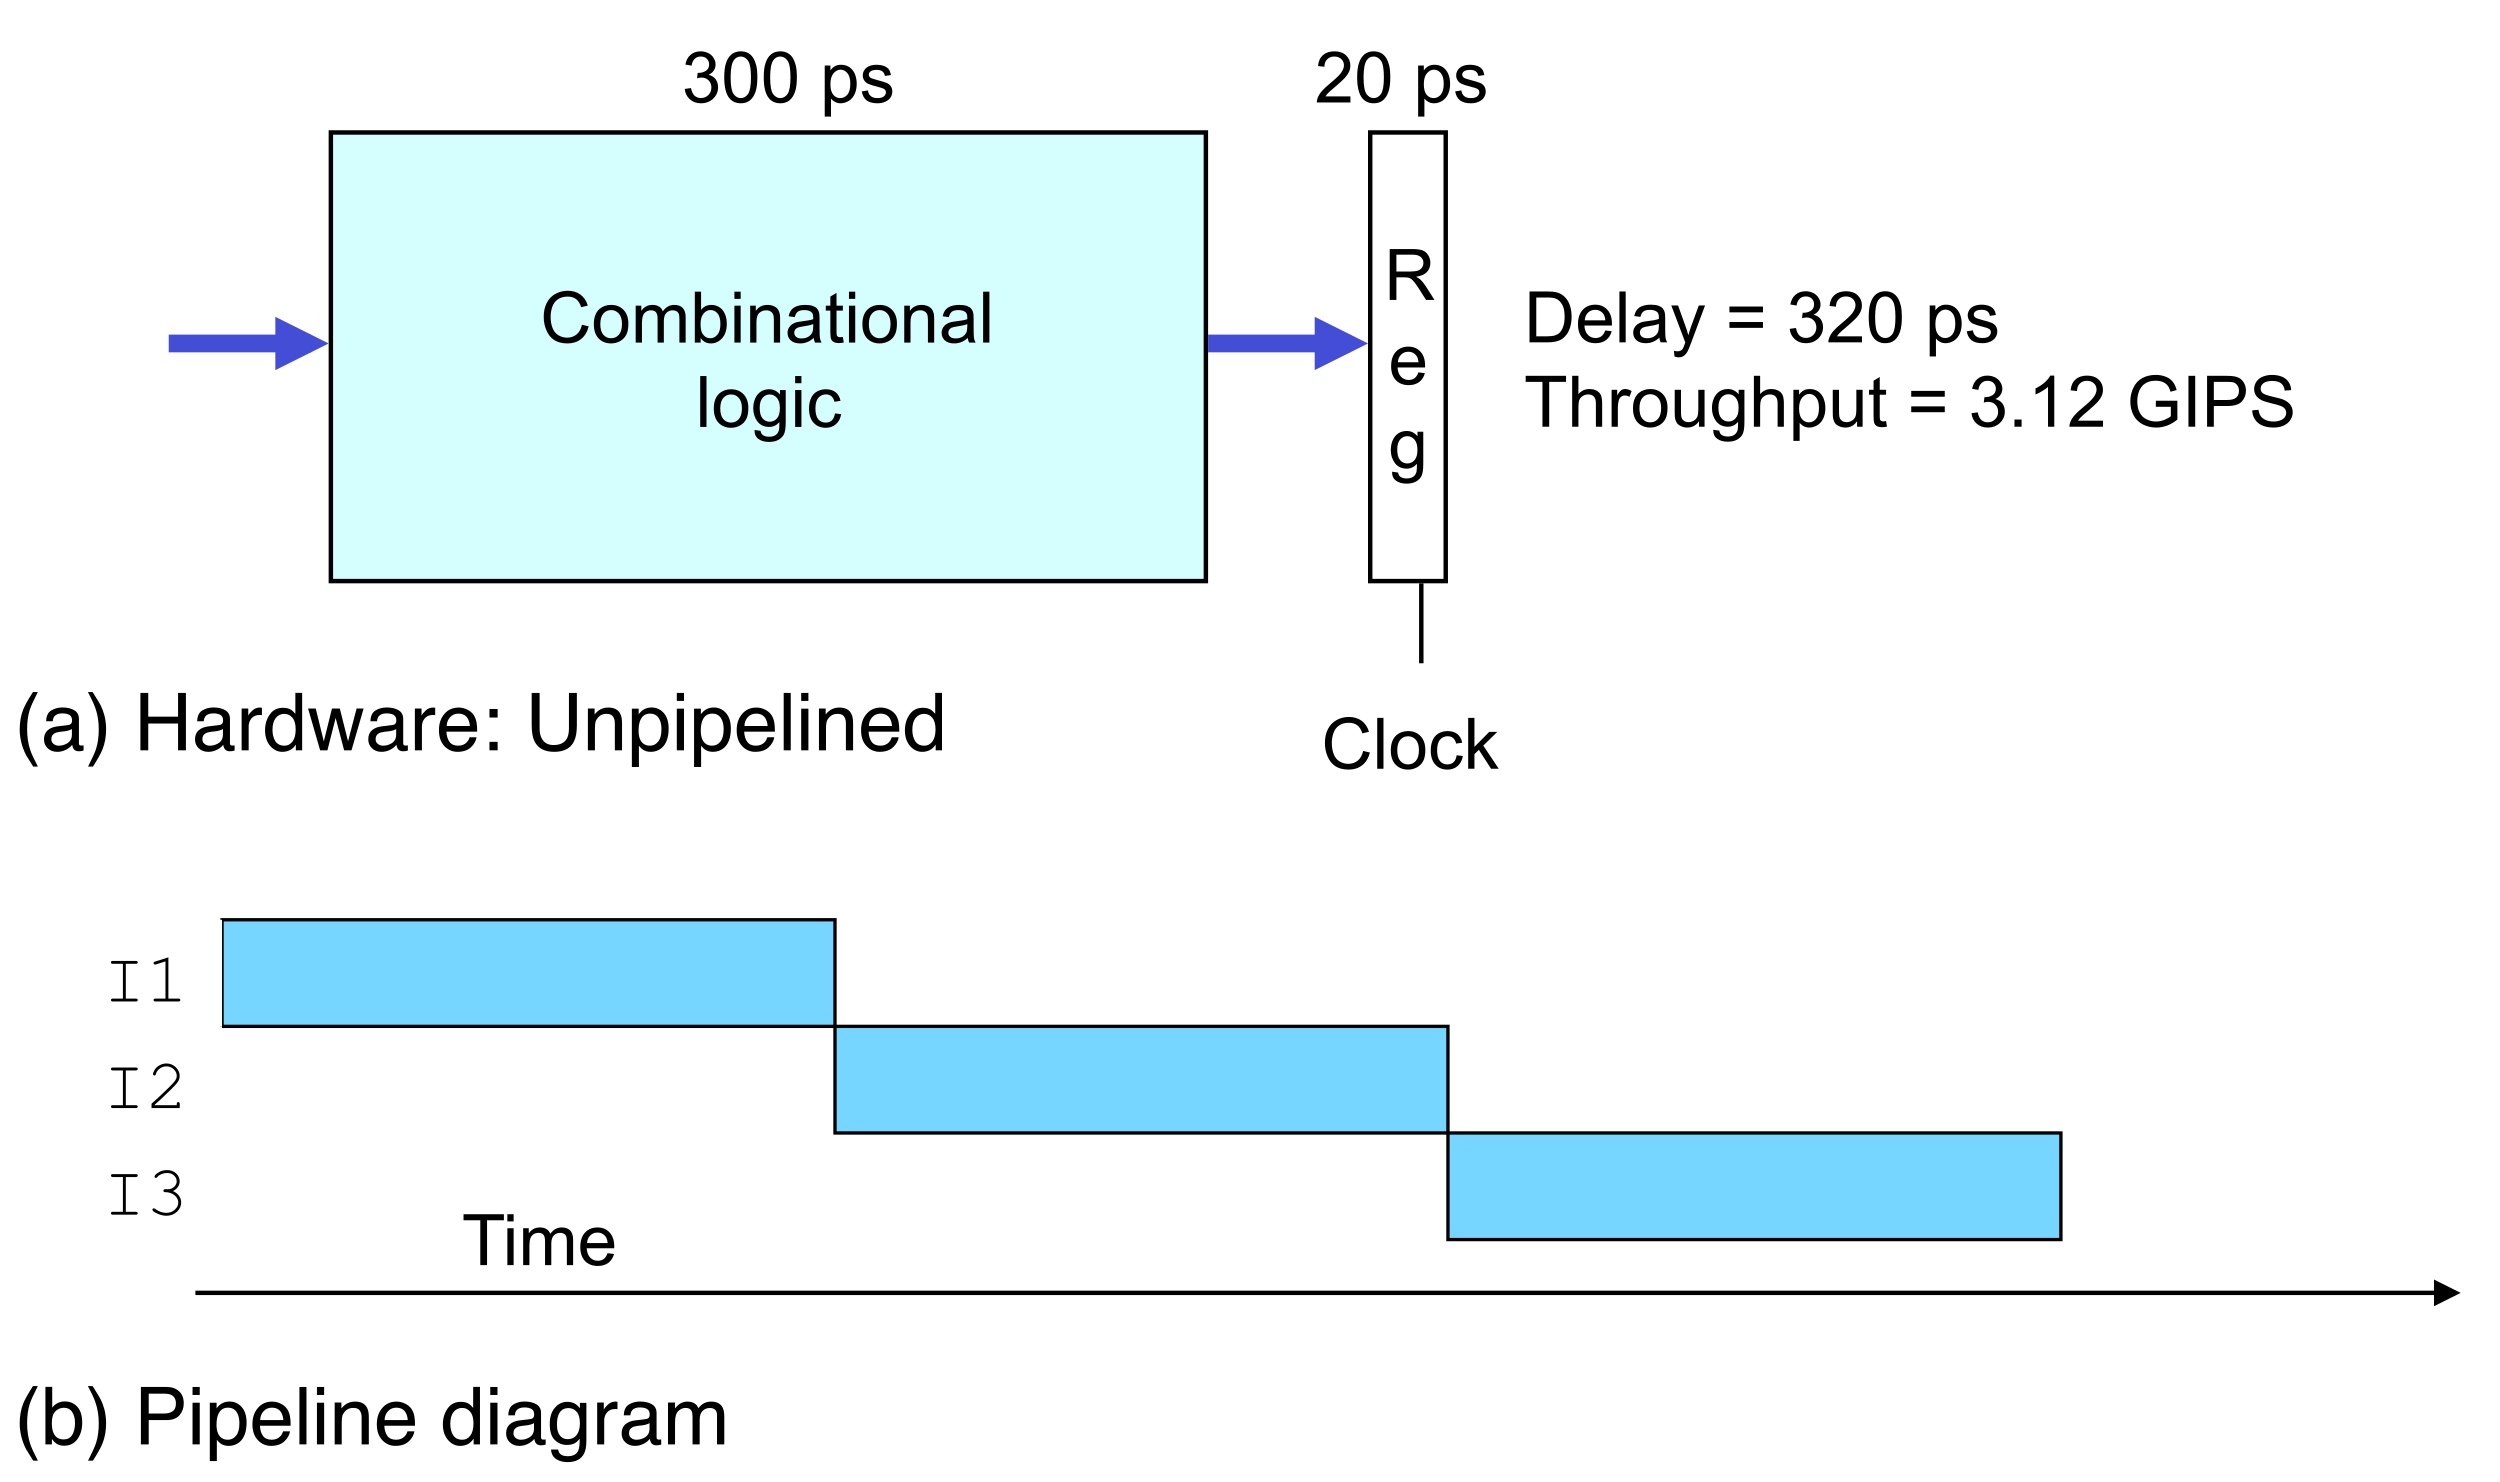 <svg xmlns="http://www.w3.org/2000/svg" xmlns:xlink="http://www.w3.org/1999/xlink" version="1.1" width="562.847pt" height="333.745pt" viewBox="0 0 562.847 333.745">
<rect x="0" y="0" width="562.847" height="333.745" fill="#333333" stroke="none"/>
<defs>
<clipPath id="clip_0">
<path transform="matrix(1,0,0,-1,-130.01,483.576)" d="M130.01 149.831H692.857V483.576H130.01Z" fill-rule="evenodd"/>
</clipPath>
<path id="font_1_8" d="M.588 .251 .683 .228C.663 .15 .627 .09 .575 .05 .524 .009 .461-.012 .386-.012 .309-.012 .246 .004 .198 .035 .15 .067 .113 .112 .088 .172 .062 .231 .05 .295 .05 .364 .05 .438 .064 .503 .093 .559 .121 .614 .162 .656 .214 .685 .267 .714 .325 .729 .388 .729 .459 .729 .52 .71 .568 .674 .617 .637 .651 .586 .67 .52L.577 .498C.561 .55 .536 .588 .505 .612 .473 .636 .434 .647 .386 .647 .331 .647 .285 .634 .248 .608 .211 .582 .185 .546 .17 .502 .155 .457 .147 .411 .147 .364 .147 .303 .156 .25 .174 .205 .192 .159 .219 .125 .257 .103 .294 .081 .335 .069 .378 .069 .431 .069 .476 .085 .513 .115 .55 .146 .575 .191 .588 .251Z"/>
<path id="font_1_27" d="M.033 .259C.033 .355 .06 .426 .113 .473 .158 .511 .212 .53 .276 .53 .348 .53 .406 .507 .451 .46 .496 .413 .519 .349 .519 .267 .519 .2 .509 .147 .489 .109 .469 .071 .44 .041 .402 .02 .363-.001 .322-.012 .276-.012 .204-.012 .145 .012 .1 .058 .056 .105 .033 .172 .033 .259M.124 .259C.124 .193 .138 .143 .167 .11 .196 .077 .232 .061 .276 .061 .32 .061 .356 .077 .385 .11 .414 .143 .429 .194 .429 .262 .429 .326 .414 .375 .385 .408 .356 .441 .32 .457 .276 .457 .232 .457 .196 .441 .167 .408 .138 .375 .124 .325 .124 .259Z"/>
<path id="font_1_25" d="M.066 0V.519H.145V.446C.161 .471 .182 .492 .209 .507 .236 .523 .267 .53 .302 .53 .34 .53 .372 .522 .396 .506 .421 .49 .438 .468 .448 .439 .489 .5 .543 .53 .608 .53 .66 .53 .699 .516 .727 .488 .755 .459 .769 .415 .769 .356V0H.681V.327C.681 .362 .678 .387 .673 .403 .667 .418 .657 .431 .642 .44 .627 .449 .609 .454 .589 .454 .552 .454 .522 .442 .498 .418 .474 .393 .462 .355 .462 .301V0H.374V.337C.374 .376 .367 .405 .353 .425 .338 .444 .315 .454 .282 .454 .257 .454 .235 .448 .214 .435 .193 .422 .177 .403 .168 .377 .159 .352 .154 .316 .154 .269V0H.066Z"/>
<path id="font_1_17" d="M.147 0H.065V.716H.153V.46C.19 .507 .238 .53 .295 .53 .327 .53 .358 .524 .386 .511 .414 .498 .438 .48 .456 .457 .475 .434 .489 .405 .5 .373 .51 .34 .515 .305 .515 .267 .515 .178 .493 .11 .449 .061 .405 .013 .353-.012 .291-.012 .23-.012 .182 .014 .147 .065V0M.146 .263C.146 .201 .154 .156 .171 .128 .199 .083 .236 .061 .284 .061 .322 .061 .355 .077 .383 .111 .411 .144 .425 .194 .425 .26 .425 .327 .412 .377 .385 .41 .358 .442 .326 .458 .288 .458 .249 .458 .216 .441 .188 .408 .16 .375 .146 .326 .146 .263Z"/>
<path id="font_1_22" d="M.066 .615V.716H.154V.615H.066M.066 0V.519H.154V0H.066Z"/>
<path id="font_1_26" d="M.066 0V.519H.145V.445C.183 .502 .238 .53 .31 .53 .341 .53 .37 .525 .396 .513 .422 .502 .442 .487 .455 .469 .468 .451 .477 .429 .482 .404 .486 .388 .487 .36 .487 .319V0H.399V.315C.399 .351 .396 .378 .389 .396 .382 .413 .37 .428 .353 .438 .335 .449 .315 .454 .292 .454 .254 .454 .222 .442 .195 .418 .167 .395 .154 .35 .154 .283V0H.066Z"/>
<path id="font_1_16" d="M.404 .065C.372 .037 .34 .017 .31 .006 .28-.006 .248-.012 .213-.012 .156-.012 .113 .002 .082 .03 .051 .058 .036 .093 .036 .137 .036 .162 .042 .185 .053 .206 .065 .227 .08 .244 .099 .257 .118 .27 .139 .279 .162 .286 .179 .29 .205 .295 .24 .299 .311 .307 .363 .317 .397 .329 .397 .341 .397 .349 .397 .352 .397 .388 .389 .413 .373 .427 .35 .447 .317 .457 .272 .457 .231 .457 .201 .45 .181 .435 .161 .421 .147 .395 .137 .358L.051 .37C.059 .407 .072 .437 .09 .46 .108 .482 .134 .5 .167 .512 .201 .524 .241 .53 .285 .53 .329 .53 .365 .525 .393 .515 .421 .504 .441 .491 .454 .475 .467 .459 .476 .439 .481 .415 .484 .4 .486 .373 .486 .334V.217C.486 .136 .488 .084 .491 .062 .495 .041 .503 .02 .514 0H.422C.413 .019 .407 .04 .404 .065M.397 .26C.365 .247 .317 .236 .253 .227 .217 .222 .192 .216 .177 .209 .162 .203 .15 .193 .142 .181 .134 .168 .13 .154 .13 .139 .13 .116 .139 .096 .156 .081 .174 .065 .2 .058 .234 .058 .268 .058 .298 .065 .325 .08 .351 .095 .37 .115 .383 .14 .392 .16 .397 .189 .397 .228V.26Z"/>
<path id="font_1_31" d="M.258 .079 .271 .001C.246-.004 .224-.007 .204-.007 .172-.007 .147-.002 .13 .008 .112 .018 .1 .032 .093 .048 .086 .065 .082 .099 .082 .152V.45H.018V.519H.082V.647L.169 .7V.519H.258V.45H.169V.147C.169 .122 .171 .106 .174 .099 .177 .091 .182 .086 .189 .082 .196 .077 .206 .075 .219 .075 .229 .075 .242 .076 .258 .079Z"/>
<path id="font_1_24" d="M.064 0V.716H.152V0H.064Z"/>
<path id="font_1_1" d="M0 0Z"/>
<path id="font_1_20" d="M.05-.043 .135-.055C.139-.081 .149-.101 .165-.113 .187-.129 .217-.138 .254-.138 .295-.138 .326-.13 .349-.113 .371-.097 .386-.074 .394-.045 .398-.027 .4 .011 .4 .068 .361 .023 .314 0 .256 0 .185 0 .13 .026 .091 .077 .052 .129 .032 .19 .032 .262 .032 .312 .041 .357 .059 .399 .077 .441 .103 .473 .137 .496 .171 .519 .211 .53 .257 .53 .318 .53 .368 .505 .408 .455V.519H.489V.07C.489-.011 .481-.068 .465-.102 .448-.135 .422-.162 .386-.182 .351-.201 .307-.211 .255-.211 .193-.211 .143-.197 .105-.169 .067-.141 .049-.099 .05-.043M.123 .269C.123 .201 .136 .151 .163 .12 .19 .089 .224 .073 .265 .073 .305 .073 .339 .089 .366 .12 .394 .151 .407 .199 .407 .266 .407 .329 .393 .377 .365 .409 .337 .441 .303 .457 .263 .457 .224 .457 .191 .441 .164 .41 .136 .378 .123 .331 .123 .269Z"/>
<path id="font_1_18" d="M.404 .19 .491 .179C.481 .119 .457 .073 .418 .039 .379 .005 .332-.012 .275-.012 .204-.012 .147 .011 .104 .058 .061 .104 .039 .171 .039 .257 .039 .313 .048 .362 .067 .404 .085 .446 .114 .478 .152 .499 .19 .52 .231 .53 .275 .53 .332 .53 .378 .516 .414 .488 .449 .459 .472 .419 .482 .367L.397 .354C.389 .388 .374 .414 .354 .432 .333 .449 .308 .458 .279 .458 .235 .458 .199 .442 .171 .41 .143 .379 .129 .328 .129 .26 .129 .19 .143 .139 .169 .108 .196 .076 .231 .061 .274 .061 .308 .061 .337 .071 .36 .092 .383 .114 .398 .146 .404 .19Z"/>
<path id="font_1_13" d="M.079 0V.716H.396C.46 .716 .508 .709 .542 .697 .575 .684 .601 .661 .621 .629 .641 .596 .651 .56 .651 .521 .651 .47 .634 .427 .602 .392 .569 .358 .518 .336 .449 .326 .474 .314 .493 .302 .506 .29 .534 .265 .56 .233 .585 .195L.709 0H.59L.496 .149C.468 .192 .445 .225 .427 .248 .409 .271 .393 .287 .379 .296 .365 .305 .351 .311 .336 .315 .325 .317 .308 .318 .283 .318H.173V0H.079M.173 .4H.377C.42 .4 .454 .405 .479 .414 .503 .423 .521 .437 .534 .457 .547 .476 .553 .498 .553 .521 .553 .555 .541 .582 .516 .604 .492 .626 .453 .637 .4 .637H.173V.4Z"/>
<path id="font_1_19" d="M.421 .168 .512 .156C.497 .103 .471 .062 .432 .032 .393 .003 .344-.012 .284-.012 .208-.012 .148 .012 .103 .058 .059 .105 .037 .171 .037 .255 .037 .342 .059 .41 .104 .458 .149 .506 .207 .53 .279 .53 .348 .53 .405 .507 .449 .46 .493 .412 .515 .346 .515 .261 .515 .255 .514 .248 .514 .237H.127C.131 .18 .147 .136 .176 .106 .205 .076 .241 .061 .284 .061 .316 .061 .344 .069 .367 .086 .389 .103 .408 .131 .421 .168M.132 .31H.422C.418 .353 .407 .386 .389 .407 .361 .441 .324 .458 .28 .458 .239 .458 .205 .445 .178 .418 .15 .391 .135 .355 .132 .31Z"/>
<path id="font_1_6" d="M.042 .19 .13 .202C.14 .152 .157 .116 .181 .094 .206 .073 .235 .062 .27 .062 .311 .062 .346 .076 .375 .104 .403 .133 .417 .168 .417 .211 .417 .251 .404 .284 .378 .31 .352 .337 .318 .35 .277 .35 .261 .35 .24 .346 .215 .34L.225 .417C.231 .416 .236 .416 .239 .416 .277 .416 .31 .426 .34 .445 .37 .465 .385 .495 .385 .535 .385 .567 .374 .594 .353 .615 .331 .636 .303 .646 .268 .646 .234 .646 .205 .636 .183 .614 .16 .593 .145 .561 .139 .518L.051 .533C.062 .592 .086 .638 .124 .67 .162 .703 .209 .719 .266 .719 .305 .719 .341 .71 .374 .694 .407 .677 .432 .654 .449 .625 .467 .596 .476 .566 .476 .533 .476 .502 .467 .474 .451 .449 .434 .424 .41 .404 .377 .389 .419 .379 .452 .359 .476 .328 .499 .297 .511 .259 .511 .212 .511 .15 .488 .097 .442 .053 .397 .01 .339-.012 .27-.012 .207-.012 .155 .007 .113 .045 .072 .082 .048 .131 .042 .19Z"/>
<path id="font_1_3" d="M.042 .353C.042 .438 .05 .506 .068 .557 .085 .609 .111 .649 .145 .677 .18 .705 .223 .719 .275 .719 .313 .719 .347 .711 .376 .696 .405 .68 .429 .658 .448 .629 .467 .6 .481 .564 .492 .522 .503 .481 .508 .424 .508 .353 .508 .269 .5 .202 .482 .15 .465 .098 .439 .059 .405 .03 .371 .002 .327-.012 .275-.012 .206-.012 .152 .013 .112 .062 .065 .122 .042 .219 .042 .353M.132 .353C.132 .236 .146 .158 .173 .119 .201 .08 .235 .061 .275 .061 .315 .061 .349 .08 .377 .119 .404 .158 .418 .236 .418 .353 .418 .471 .404 .549 .377 .587 .349 .626 .315 .646 .274 .646 .234 .646 .201 .628 .177 .594 .147 .551 .132 .47 .132 .353Z"/>
<path id="font_1_28" d="M.066-.199V.519H.146V.451C.165 .477 .186 .497 .21 .51 .234 .524 .263 .53 .296 .53 .341 .53 .38 .519 .414 .496 .447 .473 .473 .441 .49 .4 .507 .358 .516 .313 .516 .263 .516 .21 .507 .162 .488 .12 .469 .077 .441 .045 .405 .022 .368-0 .33-.012 .29-.012 .261-.012 .234-.006 .211 .007 .188 .019 .169 .035 .154 .054V-.199H.066M.146 .256C.146 .189 .159 .14 .186 .108 .213 .076 .246 .061 .284 .061 .323 .061 .357 .077 .385 .11 .412 .143 .426 .194 .426 .263 .426 .329 .413 .379 .385 .412 .358 .445 .326 .461 .288 .461 .251 .461 .218 .443 .189 .409 .16 .374 .146 .323 .146 .256Z"/>
<path id="font_1_30" d="M.031 .155 .118 .169C.123 .134 .136 .107 .158 .089 .181 .07 .212 .061 .252 .061 .292 .061 .322 .069 .342 .085 .361 .102 .371 .121 .371 .143 .371 .163 .362 .179 .345 .19 .333 .198 .303 .208 .255 .22 .191 .236 .146 .25 .121 .262 .096 .274 .078 .29 .065 .311 .052 .332 .045 .355 .045 .381 .045 .404 .051 .425 .061 .445 .072 .465 .086 .481 .104 .494 .118 .504 .137 .513 .16 .52 .184 .527 .209 .53 .236 .53 .277 .53 .313 .524 .344 .513 .374 .501 .397 .485 .412 .465 .426 .445 .436 .418 .442 .385L.356 .373C.352 .4 .341 .421 .322 .436 .303 .451 .277 .458 .243 .458 .202 .458 .174 .451 .156 .438 .139 .425 .13 .409 .13 .391 .13 .38 .134 .369 .141 .36 .148 .351 .16 .343 .175 .337 .184 .334 .209 .326 .252 .314 .315 .298 .358 .284 .383 .274 .407 .263 .426 .248 .44 .228 .454 .207 .461 .182 .461 .152 .461 .123 .453 .095 .436 .07 .419 .044 .394 .024 .362 .01 .33-.005 .293-.012 .252-.012 .185-.012 .134 .002 .098 .03 .063 .058 .041 .1 .031 .155Z"/>
<path id="font_1_5" d="M.503 .085V0H.03C.03 .021 .033 .042 .041 .061 .053 .093 .072 .125 .098 .156 .125 .188 .163 .224 .213 .265 .291 .329 .344 .379 .371 .416 .398 .454 .412 .489 .412 .522 .412 .557 .4 .586 .375 .61 .35 .634 .317 .646 .277 .646 .235 .646 .201 .633 .176 .607 .15 .582 .138 .547 .137 .502L.047 .512C.053 .579 .076 .63 .117 .666 .157 .701 .211 .719 .279 .719 .348 .719 .402 .7 .442 .662 .482 .624 .502 .576 .502 .52 .502 .491 .497 .463 .485 .436 .473 .408 .454 .379 .427 .348 .399 .318 .354 .276 .291 .222 .238 .178 .204 .148 .189 .132 .174 .117 .162 .101 .152 .085H.503Z"/>
<path id="font_1_23" d="M.066 0V.716H.154V.308L.362 .519H.476L.278 .326 .496 0H.388L.216 .266 .154 .206V0H.066Z"/>
<path id="font_1_9" d="M.077 0V.716H.324C.379 .716 .422 .712 .451 .706 .492 .696 .527 .679 .556 .654 .594 .622 .622 .582 .641 .532 .66 .482 .669 .426 .669 .362 .669 .307 .663 .259 .65 .217 .637 .175 .621 .141 .601 .113 .581 .086 .559 .064 .536 .048 .512 .032 .484 .02 .45 .012 .417 .004 .379 0 .335 0H.077M.172 .085H.325C.372 .085 .409 .089 .436 .098 .463 .107 .484 .119 .5 .135 .522 .158 .54 .188 .552 .226 .565 .263 .571 .309 .571 .363 .571 .438 .559 .495 .534 .536 .51 .576 .48 .603 .445 .616 .419 .626 .379 .631 .322 .631H.172V.085Z"/>
<path id="font_1_33" d="M.062-.2 .052-.118C.071-.123 .088-.126 .103-.126 .122-.126 .138-.123 .149-.116 .161-.11 .171-.101 .178-.089 .184-.08 .193-.058 .205-.023 .207-.018 .209-.011 .213-.002L.016 .519H.111L.219 .218C.233 .18 .245 .14 .256 .098 .266 .138 .278 .178 .292 .216L.403 .519H.491L.294-.009C.273-.066 .256-.105 .245-.127 .229-.156 .211-.177 .191-.191 .171-.204 .147-.211 .119-.211 .102-.211 .083-.207 .062-.2Z"/>
<path id="font_1_7" d="M.528 .422H.056V.504H.528V.422M.528 .204H.056V.286H.528V.204Z"/>
<path id="font_1_15" d="M.259 0V.631H.023V.716H.591V.631H.354V0H.259Z"/>
<path id="font_1_21" d="M.066 0V.716H.154V.459C.195 .506 .247 .53 .309 .53 .347 .53 .381 .523 .409 .508 .438 .492 .458 .472 .47 .445 .482 .418 .488 .379 .488 .329V0H.4V.328C.4 .372 .391 .404 .372 .424 .353 .444 .326 .454 .291 .454 .265 .454 .24 .447 .218 .434 .195 .42 .178 .402 .168 .379 .159 .356 .154 .324 .154 .283V0H.066Z"/>
<path id="font_1_29" d="M.065 0V.519H.144V.44C.164 .477 .183 .501 .2 .513 .217 .524 .236 .53 .256 .53 .286 .53 .316 .521 .347 .502L.316 .42C.295 .433 .273 .439 .252 .439 .233 .439 .215 .434 .2 .422 .185 .411 .174 .395 .167 .374 .158 .343 .153 .309 .153 .271V0H.065Z"/>
<path id="font_1_32" d="M.406 0V.077C.365 .018 .311-.012 .241-.012 .211-.012 .182-.006 .156 .006 .129 .018 .109 .032 .096 .05 .084 .068 .075 .09 .069 .115 .066 .132 .064 .16 .064 .197V.519H.152V.231C.152 .185 .154 .155 .157 .139 .163 .116 .174 .097 .192 .084 .21 .071 .232 .064 .259 .064 .285 .064 .31 .071 .333 .085 .356 .098 .372 .117 .382 .14 .392 .163 .396 .197 .396 .241V.519H.484V0H.406Z"/>
<path id="font_1_2" d="M.091 0V.101H.191V0H.091Z"/>
<path id="font_1_4" d="M.373 0H.285V.56C.264 .54 .236 .52 .201 .5 .167 .479 .136 .464 .109 .454V.539C.158 .562 .201 .59 .238 .623 .275 .656 .301 .688 .316 .719H.373V0Z"/>
<path id="font_1_10" d="M.412 .28V.365H.715V.1C.669 .063 .621 .035 .571 .016 .522-.002 .471-.012 .419-.012 .349-.012 .285 .003 .227 .033 .17 .064 .126 .107 .097 .164 .068 .221 .053 .285 .053 .355 .053 .425 .068 .49 .097 .55 .126 .61 .168 .655 .223 .685 .277 .714 .34 .729 .412 .729 .463 .729 .51 .72 .552 .703 .594 .687 .627 .663 .65 .633 .674 .603 .692 .564 .705 .516L.619 .492C.608 .529 .595 .558 .579 .578 .563 .599 .54 .616 .511 .629 .481 .641 .448 .647 .412 .647 .369 .647 .331 .641 .3 .628 .268 .614 .243 .597 .223 .576 .204 .554 .189 .53 .178 .505 .16 .46 .151 .412 .151 .361 .151 .297 .162 .243 .184 .2 .206 .157 .238 .125 .28 .105 .322 .084 .366 .073 .414 .073 .455 .073 .495 .081 .534 .097 .573 .113 .602 .129 .623 .147V.28H.412Z"/>
<path id="font_1_11" d="M.093 0V.716H.188V0H.093Z"/>
<path id="font_1_12" d="M.077 0V.716H.347C.395 .716 .431 .714 .456 .709 .491 .703 .521 .692 .544 .676 .568 .659 .587 .636 .602 .606 .616 .577 .624 .544 .624 .509 .624 .448 .604 .396 .565 .354 .527 .312 .457 .291 .355 .291H.172V0H.077M.172 .376H.357C.418 .376 .462 .387 .487 .41 .513 .433 .526 .465 .526 .506 .526 .536 .518 .561 .503 .582 .488 .604 .468 .618 .443 .625 .427 .629 .398 .631 .355 .631H.172V.376Z"/>
<path id="font_1_14" d="M.045 .23 .134 .238C.139 .202 .148 .173 .164 .15 .179 .127 .203 .109 .236 .094 .268 .08 .305 .073 .346 .073 .382 .073 .414 .079 .441 .089 .469 .1 .49 .115 .503 .134 .517 .152 .523 .173 .523 .195 .523 .217 .517 .237 .504 .253 .491 .27 .469 .284 .439 .295 .42 .303 .378 .314 .312 .33 .246 .346 .2 .361 .174 .375 .14 .393 .114 .415 .097 .442 .081 .468 .072 .498 .072 .531 .072 .567 .083 .601 .103 .632 .124 .664 .153 .688 .193 .704 .232 .72 .276 .729 .324 .729 .377 .729 .424 .72 .465 .703 .505 .686 .536 .661 .558 .627 .58 .594 .592 .557 .593 .515L.502 .508C.498 .553 .481 .586 .453 .609 .425 .632 .383 .644 .328 .644 .271 .644 .229 .633 .203 .612 .177 .591 .164 .566 .164 .536 .164 .511 .173 .49 .191 .473 .21 .457 .257 .44 .334 .422 .411 .405 .464 .39 .493 .377 .534 .357 .565 .333 .585 .304 .605 .274 .615 .241 .615 .202 .615 .164 .604 .128 .582 .095 .56 .061 .529 .035 .488 .016 .447-.002 .401-.012 .35-.012 .285-.012 .231-.002 .187 .017 .143 .035 .109 .064 .084 .102 .059 .14 .046 .183 .045 .23Z"/>
<path id="font_2_5" d="M.321 .53V.041H.461C.471 .041 .478 .039 .482 .035 .487 .032 .489 .027 .489 .021 .489 .015 .487 .01 .482 .006 .478 .002 .471 0 .461 0H.139C.129 0 .122 .002 .118 .006 .114 .01 .112 .015 .112 .021 .112 .027 .114 .032 .118 .035 .122 .039 .129 .041 .139 .041H.28V.53H.139C.129 .53 .122 .532 .118 .536 .114 .54 .112 .545 .112 .551 .112 .557 .114 .562 .118 .566 .122 .569 .129 .571 .139 .571H.461C.471 .571 .478 .569 .482 .566 .487 .562 .489 .557 .489 .551 .489 .545 .487 .54 .482 .536 .478 .532 .471 .53 .461 .53H.321Z"/>
<path id="font_2_2" d="M.32 .621V.041H.461C.471 .041 .478 .039 .482 .035 .486 .032 .488 .027 .488 .021 .488 .015 .486 .01 .482 .006 .478 .002 .471 0 .461 0H.139C.129 0 .122 .002 .118 .006 .113 .01 .111 .015 .111 .021 .111 .027 .113 .032 .118 .035 .122 .039 .129 .041 .139 .041H.279V.564L.146 .522C.139 .521 .134 .52 .131 .52 .126 .52 .122 .522 .118 .526 .114 .53 .112 .535 .112 .54 .112 .545 .113 .549 .117 .554 .119 .556 .125 .559 .133 .562L.32 .621Z"/>
<path id="font_2_1" d="M0 0Z"/>
<path id="font_2_3" d="M.124 .041H.438V.058C.438 .067 .44 .074 .444 .079 .448 .083 .453 .085 .459 .085 .465 .085 .47 .083 .474 .079 .478 .074 .48 .067 .48 .058V0H.083V.062C.167 .136 .248 .213 .327 .29 .363 .326 .389 .353 .402 .37 .416 .387 .425 .401 .43 .414 .435 .427 .438 .44 .438 .453 .438 .488 .424 .519 .396 .546 .367 .573 .333 .587 .293 .587 .257 .587 .225 .577 .198 .556 .17 .535 .152 .51 .144 .479 .142 .471 .14 .466 .137 .464 .133 .461 .128 .459 .123 .459 .118 .459 .113 .461 .109 .465 .105 .468 .104 .473 .104 .478 .104 .494 .112 .515 .129 .542 .146 .569 .17 .59 .2 .605 .23 .62 .261 .628 .292 .628 .344 .628 .388 .61 .424 .575 .461 .539 .479 .499 .479 .454 .479 .435 .476 .418 .47 .402 .464 .386 .454 .369 .439 .35 .424 .331 .397 .303 .359 .265 .263 .17 .184 .096 .124 .044V.041Z"/>
<path id="font_2_4" d="M.384 .333C.422 .316 .451 .293 .471 .264 .491 .234 .5 .204 .5 .172 .5 .123 .481 .079 .441 .042 .401 .004 .351-.015 .291-.015 .256-.015 .219-.007 .182 .008 .144 .023 .118 .038 .103 .054 .098 .059 .095 .064 .095 .07 .095 .076 .097 .08 .101 .084 .105 .088 .109 .09 .114 .09 .119 .09 .125 .087 .132 .083 .182 .045 .236 .026 .292 .026 .34 .026 .379 .041 .411 .071 .443 .101 .459 .134 .459 .17 .459 .195 .452 .218 .436 .242 .42 .265 .397 .284 .368 .297 .338 .311 .308 .317 .278 .317 .268 .317 .261 .319 .257 .323 .253 .327 .25 .332 .25 .338 .25 .344 .253 .349 .257 .353 .261 .357 .267 .359 .275 .359L.31 .358C.347 .358 .377 .37 .401 .392 .425 .415 .437 .441 .437 .47 .437 .501 .424 .528 .399 .552 .374 .575 .342 .587 .301 .587 .273 .587 .247 .582 .223 .572 .199 .562 .18 .549 .166 .532 .161 .525 .157 .521 .154 .52 .151 .518 .148 .518 .145 .518 .139 .518 .134 .519 .13 .523 .126 .527 .125 .531 .125 .537 .125 .55 .139 .566 .167 .586 .206 .614 .251 .628 .301 .628 .353 .628 .396 .612 .429 .581 .462 .55 .479 .513 .479 .47 .479 .442 .471 .416 .455 .392 .439 .367 .415 .348 .384 .333Z"/>
<path id="font_3_2" d="M.296 .729C.245 .63 .212 .557 .196 .51 .173 .439 .162 .356 .162 .263 .162 .168 .175 .082 .201 .004 .217-.044 .25-.114 .297-.204H.238C.191-.13 .161-.082 .15-.062 .139-.041 .126-.014 .113 .022 .095 .07 .082 .121 .075 .176 .071 .204 .069 .231 .069 .257 .069 .353 .084 .439 .115 .515 .134 .562 .174 .634 .235 .729H.296Z"/>
<path id="font_3_8" d="M.132 .139C.132 .114 .141 .094 .16 .08 .178 .065 .2 .058 .226 .058 .257 .058 .286 .065 .315 .079 .364 .102 .389 .141 .389 .195V.266C.378 .259 .364 .253 .347 .248 .33 .243 .314 .24 .297 .238L.244 .232C.212 .228 .188 .222 .172 .212 .145 .197 .132 .173 .132 .139M.345 .317C.365 .319 .378 .328 .385 .342 .389 .35 .391 .361 .391 .376 .391 .406 .38 .428 .359 .442 .338 .455 .307 .462 .268 .462 .222 .462 .189 .449 .17 .425 .159 .411 .152 .39 .149 .363H.067C.069 .428 .089 .473 .13 .498 .17 .523 .216 .536 .27 .536 .331 .536 .381 .524 .419 .501 .458 .478 .477 .441 .477 .392V.09C.477 .081 .478 .073 .482 .068 .486 .062 .494 .06 .506 .06 .51 .06 .514 .06 .519 .06 .524 .061 .529 .062 .535 .062V-.003C.521-.007 .511-.009 .503-.01 .496-.011 .486-.012 .474-.012 .444-.012 .422-.001 .408 .021 .401 .032 .396 .048 .393 .069 .375 .046 .349 .025 .316 .008 .282-.01 .245-.019 .205-.019 .157-.019 .117-.004 .086 .026 .055 .055 .04 .092 .04 .137 .04 .185 .055 .223 .085 .25 .116 .277 .155 .293 .205 .299L.345 .317M.272 .536V.536Z"/>
<path id="font_3_3" d="M.035-.204C.086-.103 .12-.03 .135 .017 .158 .087 .169 .169 .169 .263 .169 .357 .156 .443 .129 .521 .113 .57 .081 .639 .033 .729H.092C.142 .649 .173 .6 .183 .581 .194 .562 .205 .537 .218 .504 .233 .463 .245 .423 .251 .383 .258 .343 .261 .305 .261 .268 .261 .172 .246 .086 .215 .01 .196-.038 .156-.11 .096-.204H.035Z"/>
<path id="font_3_1" d="M0 0Z"/>
<path id="font_3_5" d="M.079 .718H.177V.421H.55V.718H.648V0H.55V.335H.177V0H.079V.718Z"/>
<path id="font_3_18" d="M.067 .523H.15V.433C.157 .45 .174 .472 .201 .497 .227 .522 .258 .535 .293 .535 .295 .535 .297 .535 .301 .535 .305 .534 .312 .533 .321 .532V.439C.316 .441 .311 .441 .307 .442 .302 .442 .298 .442 .292 .442 .248 .442 .214 .428 .19 .399 .167 .371 .155 .338 .155 .301V0H.067V.523Z"/>
<path id="font_3_10" d="M.12 .255C.12 .199 .132 .152 .156 .114 .18 .077 .218 .058 .27 .058 .311 .058 .344 .075 .37 .11 .397 .145 .41 .196 .41 .261 .41 .327 .396 .377 .369 .408 .342 .44 .309 .456 .269 .456 .225 .456 .189 .439 .161 .405 .134 .371 .12 .321 .12 .255M.252 .532C.292 .532 .326 .524 .353 .507 .369 .497 .386 .48 .406 .456V.719H.491V0H.412V.072C.391 .04 .367 .017 .339 .003 .311-.011 .279-.019 .243-.019 .184-.019 .134 .006 .091 .055 .049 .104 .027 .169 .027 .25 .027 .327 .047 .393 .086 .448 .125 .504 .18 .532 .252 .532Z"/>
<path id="font_3_19" d="M.105 .523 .206 .111 .308 .523H.406L.509 .113 .616 .523H.704L.552 0H.46L.354 .405 .251 0H.16L.009 .523H.105Z"/>
<path id="font_3_11" d="M.282 .535C.319 .535 .355 .526 .39 .509 .425 .492 .451 .469 .47 .441 .487 .415 .499 .384 .505 .349 .51 .325 .513 .286 .513 .233H.129C.131 .18 .144 .138 .167 .106 .19 .074 .227 .058 .276 .058 .322 .058 .358 .073 .386 .103 .401 .12 .412 .14 .419 .163H.505C.503 .144 .496 .123 .483 .099 .47 .076 .455 .057 .439 .042 .413 .016 .38-.002 .34-.011 .319-.016 .295-.019 .269-.019 .203-.019 .148 .005 .103 .053 .058 .1 .035 .166 .035 .252 .035 .336 .058 .404 .104 .456 .149 .509 .209 .535 .282 .535M.422 .304C.419 .342 .41 .372 .397 .395 .373 .438 .333 .459 .277 .459 .236 .459 .203 .444 .175 .415 .148 .386 .133 .349 .132 .304H.422M.274 .536V.536Z"/>
<path id="font_3_4" d="M.111 .517H.213V.41H.111V.517M.111 .106H.213V0H.111V.106Z"/>
<path id="font_3_7" d="M.182 .718V.274C.182 .222 .191 .179 .211 .145 .24 .092 .289 .066 .357 .066 .44 .066 .496 .095 .525 .151 .541 .181 .549 .223 .549 .274V.718H.648V.315C.648 .227 .636 .159 .612 .111 .569 .025 .486-.019 .365-.019 .244-.019 .162 .025 .119 .111 .095 .159 .083 .227 .083 .315V.718H.182M.366 .718V.718Z"/>
<path id="font_3_16" d="M.064 .523H.148V.449C.173 .48 .199 .502 .227 .515 .254 .528 .285 .535 .319 .535 .393 .535 .443 .509 .469 .457 .484 .429 .491 .389 .491 .336V0H.401V.33C.401 .362 .397 .388 .387 .407 .372 .44 .343 .456 .302 .456 .281 .456 .264 .454 .251 .45 .227 .443 .206 .428 .188 .407 .173 .389 .163 .372 .159 .353 .155 .335 .152 .308 .152 .274V0H.064V.523M.271 .536V.536Z"/>
<path id="font_3_17" d="M.285 .058C.326 .058 .36 .075 .387 .109 .415 .144 .428 .195 .428 .264 .428 .306 .422 .342 .41 .372 .387 .43 .346 .459 .285 .459 .224 .459 .183 .428 .16 .367 .148 .335 .142 .293 .142 .243 .142 .202 .148 .168 .16 .139 .183 .085 .225 .058 .285 .058M.058 .521H.143V.452C.161 .475 .18 .494 .201 .507 .23 .526 .265 .536 .305 .536 .364 .536 .415 .513 .456 .468 .497 .422 .518 .357 .518 .273 .518 .159 .488 .077 .429 .028 .391-.003 .347-.019 .297-.019 .257-.019 .224-.01 .198 .007 .182 .017 .165 .034 .146 .057V-.209H.058V.521Z"/>
<path id="font_3_13" d="M.064 .521H.154V0H.064V.521M.064 .718H.154V.618H.064V.718Z"/>
<path id="font_3_14" d="M.067 .718H.155V0H.067V.718Z"/>
<path id="font_4_1" d="M0 0Z"/>
<path id="font_3_9" d="M.058 .719H.143V.459C.162 .485 .185 .504 .212 .517 .239 .53 .268 .537 .299 .537 .364 .537 .417 .515 .457 .47 .498 .425 .518 .359 .518 .272 .518 .189 .498 .12 .458 .065 .418 .011 .362-.017 .292-.017 .252-.017 .218-.007 .191 .012 .175 .024 .157 .042 .139 .067V0H.058V.719M.286 .062C.334 .062 .369 .08 .393 .118 .416 .156 .428 .206 .428 .267 .428 .322 .416 .368 .393 .404 .369 .44 .334 .458 .289 .458 .249 .458 .213 .443 .183 .414 .153 .384 .138 .335 .138 .267 .138 .218 .144 .178 .157 .148 .18 .09 .223 .062 .286 .062Z"/>
<path id="font_3_6" d="M.085 .718H.408C.472 .718 .523 .7 .562 .664 .602 .628 .621 .577 .621 .512 .621 .456 .604 .407 .569 .366 .534 .324 .48 .304 .408 .304H.183V0H.085V.718M.523 .511C.523 .564 .503 .6 .464 .619 .443 .629 .413 .634 .376 .634H.183V.386H.376C.42 .386 .455 .395 .482 .414 .509 .432 .523 .465 .523 .511Z"/>
<path id="font_3_12" d="M.249 .532C.29 .532 .326 .522 .356 .502 .373 .49 .39 .474 .407 .452V.519H.488V.042C.488-.024 .479-.077 .459-.115 .423-.186 .354-.222 .252-.222 .196-.222 .149-.209 .11-.184 .072-.159 .05-.119 .046-.065H.135C.139-.089 .148-.107 .161-.119 .181-.139 .212-.148 .254-.148 .322-.148 .366-.125 .387-.077 .399-.049 .405 .001 .404 .073 .386 .046 .365 .026 .34 .013 .316-0 .283-.007 .242-.007 .186-.007 .136 .013 .094 .054 .051 .094 .03 .16 .03 .253 .03 .341 .051 .409 .094 .458 .137 .508 .188 .532 .249 .532M.407 .263C.407 .328 .394 .376 .367 .407 .34 .438 .306 .454 .265 .454 .203 .454 .161 .425 .138 .367 .126 .336 .12 .296 .12 .246 .12 .187 .132 .142 .156 .112 .18 .081 .212 .065 .252 .065 .316 .065 .36 .094 .386 .151 .4 .183 .407 .221 .407 .263M.259 .536V.536Z"/>
<path id="font_3_15" d="M.064 .523H.151V.449C.172 .475 .191 .494 .208 .505 .237 .525 .27 .535 .307 .535 .348 .535 .382 .525 .407 .504 .422 .493 .435 .475 .446 .453 .466 .481 .489 .501 .515 .515 .542 .528 .571 .535 .604 .535 .674 .535 .722 .51 .748 .459 .761 .432 .768 .395 .768 .348V0H.677V.364C.677 .399 .668 .422 .651 .436 .633 .449 .612 .455 .587 .455 .552 .455 .523 .444 .498 .42 .473 .397 .46 .359 .46 .305V0H.371V.342C.371 .377 .367 .403 .358 .419 .345 .444 .32 .456 .284 .456 .25 .456 .22 .443 .193 .417 .166 .392 .152 .345 .152 .278V0H.064V.523Z"/>
</defs>
<g clip-path="url(#clip_0)">
<path transform="matrix(1,0,0,-1,-130.01,483.576)" d="M36 36H756V576H36Z" fill="#ffffff"/>
<path transform="matrix(1,0,0,-1,-130.01,483.576)" d="M204.5 453.75H401.5V352.75H204.5Z" fill="#d4feff" fill-rule="evenodd"/>
<path transform="matrix(1,0,0,-1,74.49,29.826)" stroke-width="1" stroke-linecap="butt" stroke-miterlimit="8" stroke-linejoin="miter" fill="none" stroke="#000000" d="M0 0H197V-101H0Z"/>
<use data-text="C" xlink:href="#font_1_8" transform="matrix(16,0,0,-16,121.615,77.126)"/>
<use data-text="o" xlink:href="#font_1_27" transform="matrix(16,0,0,-16,133.167,77.126)"/>
<use data-text="m" xlink:href="#font_1_25" transform="matrix(16,0,0,-16,142.063,77.126)"/>
<use data-text="b" xlink:href="#font_1_17" transform="matrix(16,0,0,-16,155.391,77.126)"/>
<use data-text="i" xlink:href="#font_1_22" transform="matrix(16,0,0,-16,164.287,77.126)"/>
<use data-text="n" xlink:href="#font_1_26" transform="matrix(16,0,0,-16,167.839,77.126)"/>
<use data-text="a" xlink:href="#font_1_16" transform="matrix(16,0,0,-16,176.735,77.126)"/>
<use data-text="t" xlink:href="#font_1_31" transform="matrix(16,0,0,-16,185.631,77.126)"/>
<use data-text="i" xlink:href="#font_1_22" transform="matrix(16,0,0,-16,190.079,77.126)"/>
<use data-text="o" xlink:href="#font_1_27" transform="matrix(16,0,0,-16,193.631,77.126)"/>
<use data-text="n" xlink:href="#font_1_26" transform="matrix(16,0,0,-16,202.527,77.126)"/>
<use data-text="a" xlink:href="#font_1_16" transform="matrix(16,0,0,-16,211.423,77.126)"/>
<use data-text="l" xlink:href="#font_1_24" transform="matrix(16,0,0,-16,220.319,77.126)"/>
<use data-text=" " xlink:href="#font_1_1" transform="matrix(16,0,0,-16,223.871,77.126)"/>
<use data-text="l" xlink:href="#font_1_24" transform="matrix(16,0,0,-16,156.623,96.118)"/>
<use data-text="o" xlink:href="#font_1_27" transform="matrix(16,0,0,-16,160.175,96.118)"/>
<use data-text="g" xlink:href="#font_1_20" transform="matrix(16,0,0,-16,169.071,96.118)"/>
<use data-text="i" xlink:href="#font_1_22" transform="matrix(16,0,0,-16,177.967,96.118)"/>
<use data-text="c" xlink:href="#font_1_18" transform="matrix(16,0,0,-16,181.519,96.118)"/>
<use data-text=" " xlink:href="#font_1_1" transform="matrix(16,0,0,-16,189.519,96.118)"/>
<path transform="matrix(1,0,0,-1,-130.01,483.576)" d="M438.5 453.75H455.5V352.75H438.5Z" fill="#ffffff" fill-rule="evenodd"/>
<path transform="matrix(1,0,0,-1,308.49,29.826)" stroke-width="1" stroke-linecap="butt" stroke-miterlimit="8" stroke-linejoin="miter" fill="none" stroke="#000000" d="M0 0H17V-101H0Z"/>
<use data-text="R" xlink:href="#font_1_13" transform="matrix(16,0,0,-16,311.615,67.526)"/>
<use data-text=" " xlink:href="#font_1_1" transform="matrix(16,0,0,-16,323.167,67.526)"/>
<use data-text="e" xlink:href="#font_1_19" transform="matrix(16,0,0,-16,312.607,86.518)"/>
<use data-text=" " xlink:href="#font_1_1" transform="matrix(16,0,0,-16,321.503,86.518)"/>
<use data-text="g" xlink:href="#font_1_20" transform="matrix(16,0,0,-16,312.607,105.51)"/>
<use data-text=" " xlink:href="#font_1_1" transform="matrix(16,0,0,-16,321.503,105.51)"/>
<use data-text="3" xlink:href="#font_1_6" transform="matrix(16,0,0,-16,153.487,23.062)"/>
<use data-text="0" xlink:href="#font_1_3" transform="matrix(16,0,0,-16,162.383,23.062)"/>
<use data-text="0" xlink:href="#font_1_3" transform="matrix(16,0,0,-16,171.279,23.062)"/>
<use data-text=" " xlink:href="#font_1_1" transform="matrix(16,0,0,-16,180.175,23.062)"/>
<use data-text="p" xlink:href="#font_1_28" transform="matrix(16,0,0,-16,184.623,23.062)"/>
<use data-text="s" xlink:href="#font_1_30" transform="matrix(16,0,0,-16,193.519,23.062)"/>
<use data-text=" " xlink:href="#font_1_1" transform="matrix(16,0,0,-16,201.519,23.062)"/>
<use data-text="2" xlink:href="#font_1_5" transform="matrix(16,0,0,-16,295.983,23.062)"/>
<use data-text="0" xlink:href="#font_1_3" transform="matrix(16,0,0,-16,304.879,23.062)"/>
<use data-text=" " xlink:href="#font_1_1" transform="matrix(16,0,0,-16,313.775,23.062)"/>
<use data-text="p" xlink:href="#font_1_28" transform="matrix(16,0,0,-16,318.223,23.062)"/>
<use data-text="s" xlink:href="#font_1_30" transform="matrix(16,0,0,-16,327.119,23.062)"/>
<use data-text=" " xlink:href="#font_1_1" transform="matrix(16,0,0,-16,335.119,23.062)"/>
<path transform="matrix(1,0,0,-1,37.99,77.326)" stroke-width="4" stroke-linecap="butt" stroke-linejoin="round" fill="none" stroke="#434dd6" d="M0 0H32"/>
<path transform="matrix(1,0,0,-1,61.99,71.326)" d="M0 0 12-6 0-12Z" fill="#434dd6" fill-rule="evenodd"/>
<path transform="matrix(1,0,0,-1,271.99,77.326)" stroke-width="4" stroke-linecap="butt" stroke-linejoin="round" fill="none" stroke="#434dd6" d="M0 0H32"/>
<path transform="matrix(1,0,0,-1,295.99,71.326)" d="M0 0 12-6 0-12Z" fill="#434dd6" fill-rule="evenodd"/>
<path transform="matrix(1,0,0,-1,319.99,131.326)" stroke-width="1" stroke-linecap="butt" stroke-linejoin="round" fill="none" stroke="#000000" d="M0 0V-18"/>
<use data-text="C" xlink:href="#font_1_8" transform="matrix(16,0,0,-16,297.49,173.076)"/>
<use data-text="l" xlink:href="#font_1_24" transform="matrix(16,0,0,-16,309.042,173.076)"/>
<use data-text="o" xlink:href="#font_1_27" transform="matrix(16,0,0,-16,312.594,173.076)"/>
<use data-text="c" xlink:href="#font_1_18" transform="matrix(16,0,0,-16,321.49,173.076)"/>
<use data-text="k" xlink:href="#font_1_23" transform="matrix(16,0,0,-16,329.49,173.076)"/>
<use data-text=" " xlink:href="#font_1_1" transform="matrix(16,0,0,-16,337.49,173.076)"/>
<use data-text="D" xlink:href="#font_1_9" transform="matrix(16,0,0,-16,343.122,77.076)"/>
<use data-text="e" xlink:href="#font_1_19" transform="matrix(16,0,0,-16,354.674,77.076)"/>
<use data-text="l" xlink:href="#font_1_24" transform="matrix(16,0,0,-16,363.57,77.076)"/>
<use data-text="a" xlink:href="#font_1_16" transform="matrix(16,0,0,-16,367.122,77.076)"/>
<use data-text="y" xlink:href="#font_1_33" transform="matrix(16,0,0,-16,376.018,77.076)"/>
<use data-text=" " xlink:href="#font_1_1" transform="matrix(16,0,0,-16,384.018,77.076)"/>
<use data-text="=" xlink:href="#font_1_7" transform="matrix(16,0,0,-16,388.466,77.076)"/>
<use data-text=" " xlink:href="#font_1_1" transform="matrix(16,0,0,-16,397.81,77.076)"/>
<use data-text="3" xlink:href="#font_1_6" transform="matrix(16,0,0,-16,402.258,77.076)"/>
<use data-text="2" xlink:href="#font_1_5" transform="matrix(16,0,0,-16,411.154,77.076)"/>
<use data-text="0" xlink:href="#font_1_3" transform="matrix(16,0,0,-16,420.05,77.076)"/>
<use data-text=" " xlink:href="#font_1_1" transform="matrix(16,0,0,-16,428.946,77.076)"/>
<use data-text="p" xlink:href="#font_1_28" transform="matrix(16,0,0,-16,433.394,77.076)"/>
<use data-text="s" xlink:href="#font_1_30" transform="matrix(16,0,0,-16,442.29,77.076)"/>
<use data-text=" " xlink:href="#font_1_1" transform="matrix(16,0,0,-16,450.29,77.076)"/>
<use data-text="T" xlink:href="#font_1_15" transform="matrix(16,0,0,-16,343.122,96.068)"/>
<use data-text="h" xlink:href="#font_1_21" transform="matrix(16,0,0,-16,352.898,96.068)"/>
<use data-text="r" xlink:href="#font_1_29" transform="matrix(16,0,0,-16,361.794,96.068)"/>
<use data-text="o" xlink:href="#font_1_27" transform="matrix(16,0,0,-16,367.122,96.068)"/>
<use data-text="u" xlink:href="#font_1_32" transform="matrix(16,0,0,-16,376.018,96.068)"/>
<use data-text="g" xlink:href="#font_1_20" transform="matrix(16,0,0,-16,384.914,96.068)"/>
<use data-text="h" xlink:href="#font_1_21" transform="matrix(16,0,0,-16,393.81,96.068)"/>
<use data-text="p" xlink:href="#font_1_28" transform="matrix(16,0,0,-16,402.706,96.068)"/>
<use data-text="u" xlink:href="#font_1_32" transform="matrix(16,0,0,-16,411.602,96.068)"/>
<use data-text="t" xlink:href="#font_1_31" transform="matrix(16,0,0,-16,420.498,96.068)"/>
<use data-text=" " xlink:href="#font_1_1" transform="matrix(16,0,0,-16,424.946,96.068)"/>
<use data-text="=" xlink:href="#font_1_7" transform="matrix(16,0,0,-16,429.394,96.068)"/>
<use data-text=" " xlink:href="#font_1_1" transform="matrix(16,0,0,-16,438.738,96.068)"/>
<use data-text="3" xlink:href="#font_1_6" transform="matrix(16,0,0,-16,443.186,96.068)"/>
<use data-text="." xlink:href="#font_1_2" transform="matrix(16,0,0,-16,452.082,96.068)"/>
<use data-text="1" xlink:href="#font_1_4" transform="matrix(16,0,0,-16,456.53,96.068)"/>
<use data-text="2" xlink:href="#font_1_5" transform="matrix(16,0,0,-16,465.426,96.068)"/>
<use data-text=" " xlink:href="#font_1_1" transform="matrix(16,0,0,-16,474.322,96.068)"/>
<use data-text="G" xlink:href="#font_1_10" transform="matrix(16,0,0,-16,478.77,96.068)"/>
<use data-text="I" xlink:href="#font_1_11" transform="matrix(16,0,0,-16,491.218,96.068)"/>
<use data-text="P" xlink:href="#font_1_12" transform="matrix(16,0,0,-16,495.666,96.068)"/>
<use data-text="S" xlink:href="#font_1_14" transform="matrix(16,0,0,-16,506.338,96.068)"/>
<use data-text=" " xlink:href="#font_1_1" transform="matrix(16,0,0,-16,517.01,96.068)"/>
<path transform="matrix(1,0,0,-1,43.99,291.076)" stroke-width="1" stroke-linecap="butt" stroke-linejoin="round" fill="none" stroke="#000000" d="M0 0H508"/>
<path transform="matrix(1,0,0,-1,547.99,288.076)" d="M0 0 6-3 0-6Z" fill-rule="evenodd"/>
<use data-text="T" xlink:href="#font_1_15" transform="matrix(16,0,0,-16,103.99,284.826)"/>
<use data-text="i" xlink:href="#font_1_22" transform="matrix(16,0,0,-16,113.174,284.826)"/>
<use data-text="m" xlink:href="#font_1_25" transform="matrix(16,0,0,-16,116.726,284.826)"/>
<use data-text="e" xlink:href="#font_1_19" transform="matrix(16,0,0,-16,130.054,284.826)"/>
<use data-text=" " xlink:href="#font_1_1" transform="matrix(16,0,0,-16,138.95,284.826)"/>
<path transform="matrix(1,0,0,-1,-130.01,483.576)" d="M180 276.5H318V252.5H180Z" fill="#76d6ff" fill-rule="evenodd"/>
<path transform="matrix(1,0,0,-1,49.99,207.076)" stroke-width=".75" stroke-linecap="butt" stroke-miterlimit="8" stroke-linejoin="miter" fill="none" stroke="#000000" d="M0 0H138V-24H0Z"/>
<path transform="matrix(1,0,0,-1,-130.01,483.576)" d="M114 276.5H180V252.5H114Z" fill="#ffffff" fill-rule="evenodd"/>
<use data-text="I" xlink:href="#font_2_5" transform="matrix(16,0,0,-16,23.19,225.476)"/>
<use data-text="1" xlink:href="#font_2_2" transform="matrix(16,0,0,-16,32.79,225.476)"/>
<use data-text=" " xlink:href="#font_2_1" transform="matrix(16,0,0,-16,42.39,225.476)"/>
<path transform="matrix(1,0,0,-1,-130.01,483.576)" d="M114 252.5H180V228.5H114Z" fill="#ffffff" fill-rule="evenodd"/>
<use data-text="I" xlink:href="#font_2_5" transform="matrix(16,0,0,-16,23.19,249.476)"/>
<use data-text="2" xlink:href="#font_2_3" transform="matrix(16,0,0,-16,32.79,249.476)"/>
<use data-text=" " xlink:href="#font_2_1" transform="matrix(16,0,0,-16,42.39,249.476)"/>
<path transform="matrix(1,0,0,-1,-130.01,483.576)" d="M318 252.5H456V228.5H318Z" fill="#76d6ff" fill-rule="evenodd"/>
<path transform="matrix(1,0,0,-1,187.99,231.076)" stroke-width=".75" stroke-linecap="butt" stroke-miterlimit="8" stroke-linejoin="miter" fill="none" stroke="#000000" d="M0 0H138V-24H0Z"/>
<path transform="matrix(1,0,0,-1,-130.01,483.576)" d="M456 228.5H594V204.5H456Z" fill="#76d6ff" fill-rule="evenodd"/>
<path transform="matrix(1,0,0,-1,325.99,255.076)" stroke-width=".75" stroke-linecap="butt" stroke-miterlimit="8" stroke-linejoin="miter" fill="none" stroke="#000000" d="M0 0H138V-24H0Z"/>
<path transform="matrix(1,0,0,-1,-130.01,483.576)" d="M114 228.5H180V204.5H114Z" fill="#ffffff" fill-rule="evenodd"/>
<use data-text="I" xlink:href="#font_2_5" transform="matrix(16,0,0,-16,23.19,273.476)"/>
<use data-text="3" xlink:href="#font_2_4" transform="matrix(16,0,0,-16,32.79,273.476)"/>
<use data-text=" " xlink:href="#font_2_1" transform="matrix(16,0,0,-16,42.39,273.476)"/>
<use data-text="(" xlink:href="#font_3_2" transform="matrix(18,0,0,-18,3.19,168.926)"/>
<use data-text="a" xlink:href="#font_3_8" transform="matrix(18,0,0,-18,9.184,168.926)"/>
<use data-text=")" xlink:href="#font_3_3" transform="matrix(18,0,0,-18,19.192,168.926)"/>
<use data-text=" " xlink:href="#font_3_1" transform="matrix(18,0,0,-18,25.186,168.926)"/>
<use data-text="H" xlink:href="#font_3_5" transform="matrix(18,0,0,-18,30.19,168.926)"/>
<use data-text="a" xlink:href="#font_3_8" transform="matrix(18,0,0,-18,43.186,168.926)"/>
<use data-text="r" xlink:href="#font_3_18" transform="matrix(18,0,0,-18,53.194,168.926)"/>
<use data-text="d" xlink:href="#font_3_10" transform="matrix(18,0,0,-18,59.188,168.926)"/>
<use data-text="w" xlink:href="#font_3_19" transform="matrix(18,0,0,-18,69.196,168.926)"/>
<use data-text="a" xlink:href="#font_3_8" transform="matrix(18,0,0,-18,82.192,168.926)"/>
<use data-text="r" xlink:href="#font_3_18" transform="matrix(18,0,0,-18,92.2,168.926)"/>
<use data-text="e" xlink:href="#font_3_11" transform="matrix(18,0,0,-18,98.194,168.926)"/>
<use data-text=":" xlink:href="#font_3_4" transform="matrix(18,0,0,-18,108.202,168.926)"/>
<use data-text=" " xlink:href="#font_3_1" transform="matrix(18,0,0,-18,113.206,168.926)"/>
<use data-text="U" xlink:href="#font_3_7" transform="matrix(18,0,0,-18,118.21,168.926)"/>
<use data-text="n" xlink:href="#font_3_16" transform="matrix(18,0,0,-18,131.206,168.926)"/>
<use data-text="p" xlink:href="#font_3_17" transform="matrix(18,0,0,-18,141.214,168.926)"/>
<use data-text="i" xlink:href="#font_3_13" transform="matrix(18,0,0,-18,151.222,168.926)"/>
<use data-text="p" xlink:href="#font_3_17" transform="matrix(18,0,0,-18,155.218,168.926)"/>
<use data-text="e" xlink:href="#font_3_11" transform="matrix(18,0,0,-18,165.226,168.926)"/>
<use data-text="l" xlink:href="#font_3_14" transform="matrix(18,0,0,-18,175.234,168.926)"/>
<use data-text="i" xlink:href="#font_3_13" transform="matrix(18,0,0,-18,179.23,168.926)"/>
<use data-text="n" xlink:href="#font_3_16" transform="matrix(18,0,0,-18,183.226,168.926)"/>
<use data-text="e" xlink:href="#font_3_11" transform="matrix(18,0,0,-18,193.234,168.926)"/>
<use data-text="d" xlink:href="#font_3_10" transform="matrix(18,0,0,-18,203.242,168.926)"/>
<use data-text="&#xfffd;" xlink:href="#font_4_1" transform="matrix(18,0,0,-18,213.25,168.926)"/>
<use data-text="(" xlink:href="#font_3_2" transform="matrix(18,0,0,-18,3.19,325.184)"/>
<use data-text="b" xlink:href="#font_3_9" transform="matrix(18,0,0,-18,9.184,325.184)"/>
<use data-text=")" xlink:href="#font_3_3" transform="matrix(18,0,0,-18,19.192,325.184)"/>
<use data-text=" " xlink:href="#font_3_1" transform="matrix(18,0,0,-18,25.186,325.184)"/>
<use data-text="P" xlink:href="#font_3_6" transform="matrix(18,0,0,-18,30.19,325.184)"/>
<use data-text="i" xlink:href="#font_3_13" transform="matrix(18,0,0,-18,42.196,325.184)"/>
<use data-text="p" xlink:href="#font_3_17" transform="matrix(18,0,0,-18,46.192,325.184)"/>
<use data-text="e" xlink:href="#font_3_11" transform="matrix(18,0,0,-18,56.2,325.184)"/>
<use data-text="l" xlink:href="#font_3_14" transform="matrix(18,0,0,-18,66.208,325.184)"/>
<use data-text="i" xlink:href="#font_3_13" transform="matrix(18,0,0,-18,70.204,325.184)"/>
<use data-text="n" xlink:href="#font_3_16" transform="matrix(18,0,0,-18,74.2,325.184)"/>
<use data-text="e" xlink:href="#font_3_11" transform="matrix(18,0,0,-18,84.208,325.184)"/>
<use data-text=" " xlink:href="#font_3_1" transform="matrix(18,0,0,-18,94.216,325.184)"/>
<use data-text="d" xlink:href="#font_3_10" transform="matrix(18,0,0,-18,99.22,325.184)"/>
<use data-text="i" xlink:href="#font_3_13" transform="matrix(18,0,0,-18,109.228,325.184)"/>
<use data-text="a" xlink:href="#font_3_8" transform="matrix(18,0,0,-18,113.224,325.184)"/>
<use data-text="g" xlink:href="#font_3_12" transform="matrix(18,0,0,-18,123.232,325.184)"/>
<use data-text="r" xlink:href="#font_3_18" transform="matrix(18,0,0,-18,133.24,325.184)"/>
<use data-text="a" xlink:href="#font_3_8" transform="matrix(18,0,0,-18,139.234,325.184)"/>
<use data-text="m" xlink:href="#font_3_15" transform="matrix(18,0,0,-18,149.242,325.184)"/>
<use data-text="&#xfffd;" xlink:href="#font_4_1" transform="matrix(18,0,0,-18,164.236,325.184)"/>
</g>
</svg>
